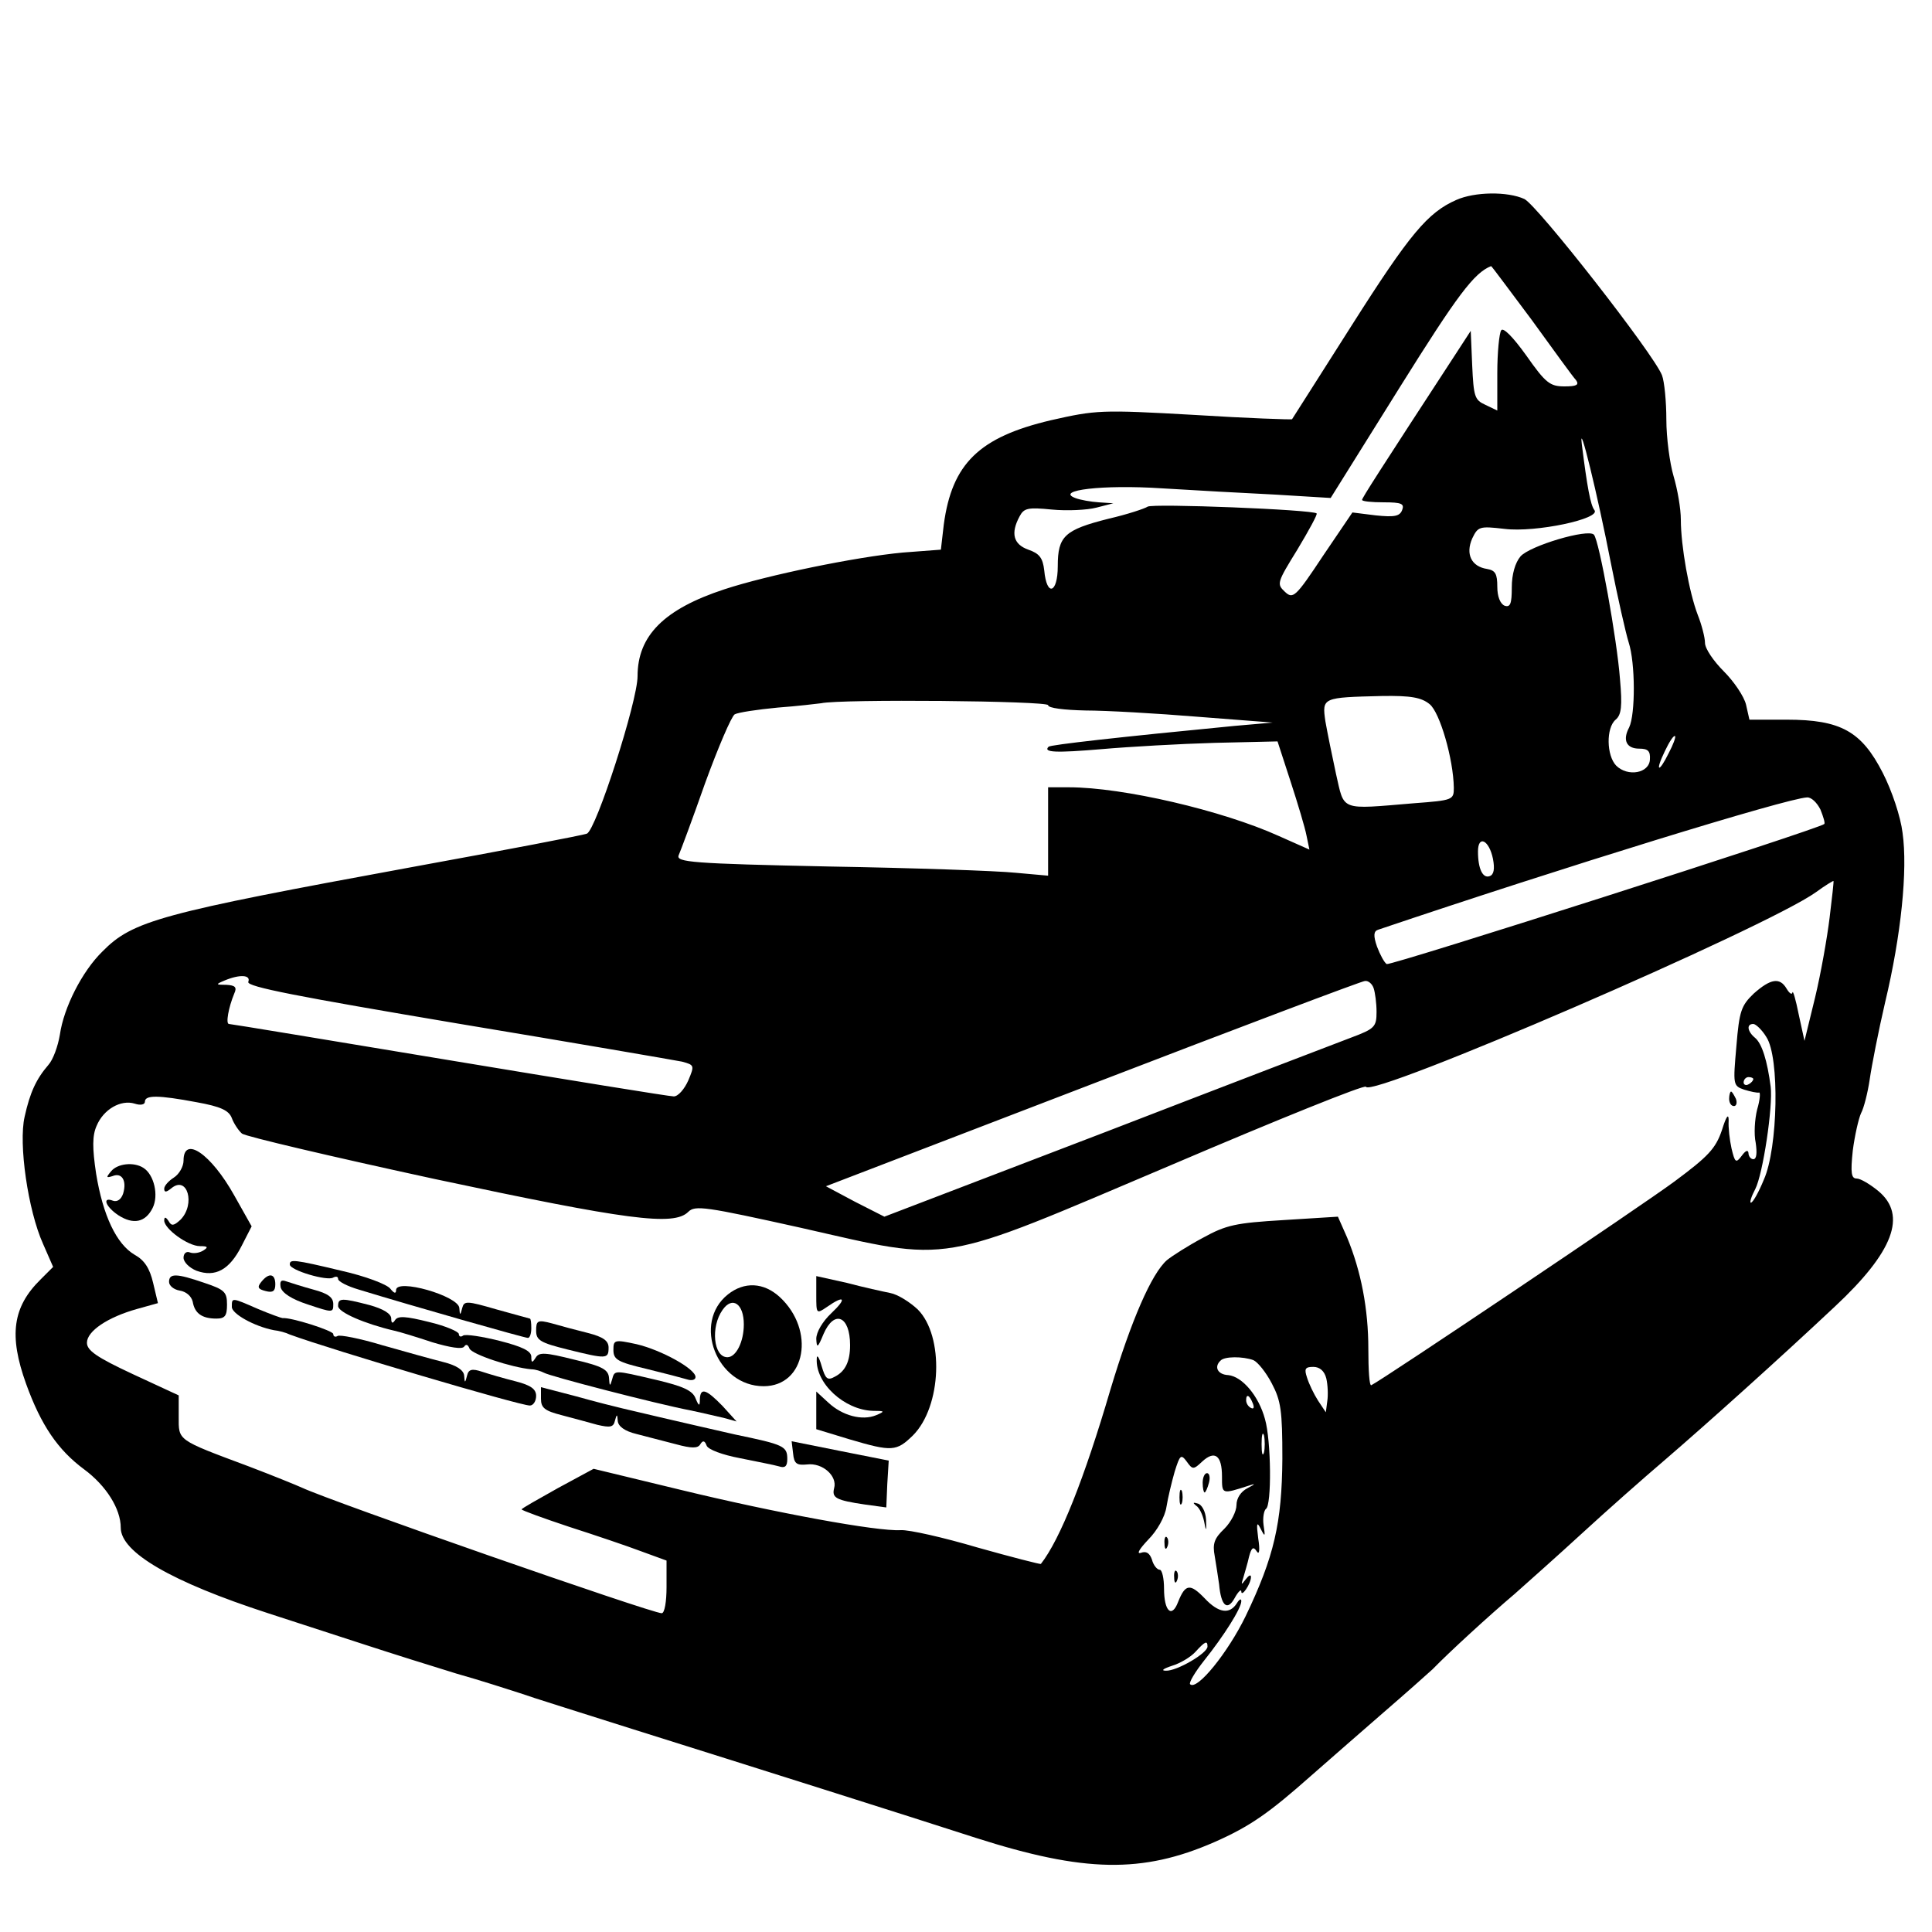<?xml version="1.0" standalone="no"?>
<!DOCTYPE svg PUBLIC "-//W3C//DTD SVG 20010904//EN"
 "http://www.w3.org/TR/2001/REC-SVG-20010904/DTD/svg10.dtd">
<svg version="1.0" xmlns="http://www.w3.org/2000/svg"
 width="400pt" height="400pt" viewBox="0 0 400 400"
 preserveAspectRatio="xMidYMid meet">
<g transform="translate(0,400) scale(0.1,-0.1)"
fill="#000000" stroke="none">
<path d="M3015 3586 c-59 -26 -96 -70 -216 -259 -67 -106 -123 -193 -124 -195
-1 -1 -92 2 -203 9 -193 11 -203 10 -296 -11 -149 -35 -205 -90 -222 -216 l-6
-52 -79 -6 c-97 -9 -281 -47 -369 -76 -125 -41 -180 -96 -180 -180 0 -52 -86
-319 -105 -326 -7 -3 -169 -34 -361 -69 -523 -96 -579 -111 -642 -175 -42 -41
-80 -116 -88 -172 -4 -24 -14 -52 -24 -63 -25 -29 -38 -57 -49 -107 -13 -56 7
-194 38 -263 l21 -48 -26 -26 c-58 -57 -66 -116 -30 -216 31 -86 66 -137 120
-177 46 -34 76 -82 76 -121 0 -51 105 -112 305 -177 55 -18 145 -47 200 -65
55 -18 141 -45 190 -60 50 -14 108 -33 130 -40 22 -8 128 -41 235 -75 242 -76
571 -180 710 -225 225 -72 345 -74 494 -9 75 33 114 61 201 138 39 34 106 93
150 131 44 38 89 78 101 89 35 36 118 112 170 156 27 24 90 80 139 125 50 46
128 115 175 155 87 75 234 207 349 315 121 113 150 189 90 239 -17 14 -37 26
-45 26 -11 0 -13 11 -8 58 4 31 12 66 17 77 6 11 14 43 18 70 4 28 18 100 32
160 33 138 47 274 36 351 -4 33 -22 87 -41 124 -44 86 -87 110 -199 110 l-77
0 -7 31 c-4 17 -25 48 -46 69 -21 21 -39 47 -39 59 0 11 -7 38 -15 58 -18 47
-35 143 -35 197 0 23 -7 63 -15 90 -8 27 -15 80 -15 117 0 37 -4 79 -9 92 -17
44 -258 352 -285 365 -35 16 -103 15 -141 -2z m156 -248 c45 -62 86 -119 92
-125 7 -10 1 -13 -24 -13 -30 0 -39 7 -79 64 -28 39 -48 59 -52 52 -4 -6 -8
-46 -8 -88 l0 -78 -25 12 c-22 10 -24 17 -27 82 l-3 71 -26 -40 c-165 -253
-199 -306 -199 -310 0 -3 20 -5 45 -5 37 0 43 -3 38 -16 -5 -13 -16 -15 -55
-11 l-48 6 -61 -90 c-57 -86 -62 -90 -79 -74 -17 16 -16 19 26 87 24 40 42 73
40 75 -8 8 -341 21 -350 14 -6 -4 -42 -16 -81 -25 -91 -23 -105 -36 -105 -98
0 -57 -23 -64 -28 -9 -3 26 -10 35 -33 43 -31 11 -37 34 -18 69 9 17 17 19 67
14 31 -3 73 -1 92 4 l35 9 -30 2 c-16 1 -39 5 -49 9 -42 16 57 28 179 20 66
-4 172 -10 235 -13 l115 -7 143 229 c120 192 154 237 189 251 1 1 38 -50 84
-111z m164 -503 c14 -71 31 -146 37 -165 14 -43 14 -149 1 -176 -14 -26 -6
-44 21 -44 18 0 23 -5 22 -22 -1 -29 -46 -37 -70 -13 -20 21 -21 78 -1 95 12
10 14 28 9 84 -6 81 -43 287 -54 299 -12 13 -133 -23 -152 -45 -11 -13 -18
-37 -18 -64 0 -34 -3 -42 -15 -38 -9 4 -15 19 -15 39 0 27 -4 34 -21 37 -33 5
-45 31 -31 63 12 25 15 26 67 20 64 -8 201 21 186 39 -8 10 -15 48 -26 136 -7
58 33 -106 60 -245z m-375 -293 c21 -17 49 -113 50 -173 0 -25 -2 -26 -82 -32
-156 -13 -144 -17 -162 61 -8 37 -18 86 -22 109 -7 49 -6 49 117 52 60 1 82
-3 99 -17z m-790 -2 c0 -6 33 -10 78 -11 42 0 147 -6 232 -13 l155 -12 -80 -7
c-238 -23 -380 -39 -384 -43 -12 -12 15 -13 110 -5 57 5 163 11 234 13 l130 3
27 -83 c15 -46 30 -96 33 -112 l6 -29 -63 28 c-117 53 -323 101 -435 101 l-43
0 0 -91 0 -92 -67 6 c-38 4 -211 10 -386 13 -286 6 -317 9 -312 23 4 9 29 76
55 150 27 74 54 137 61 142 7 4 47 10 89 14 41 3 82 8 90 9 40 9 470 5 470 -4z
m1285 -99 c-21 -43 -29 -39 -8 4 9 19 18 33 21 31 2 -2 -4 -18 -13 -35z m314
-117 c6 -15 10 -28 8 -30 -10 -10 -898 -294 -906 -290 -5 3 -14 20 -20 36 -8
23 -7 32 2 35 388 131 846 272 888 274 9 1 21 -11 28 -25z m-678 -102 c4 -21
2 -33 -7 -36 -14 -5 -24 15 -24 51 0 35 23 24 31 -15z m697 -122 c-5 -41 -18
-115 -30 -165 l-22 -90 -12 55 c-6 30 -12 51 -13 45 -1 -5 -6 -2 -12 8 -14 24
-33 21 -68 -10 -26 -25 -30 -36 -36 -109 -7 -80 -7 -82 16 -90 13 -4 27 -7 31
-6 3 1 2 -15 -4 -35 -5 -20 -7 -51 -3 -69 3 -21 2 -34 -5 -34 -5 0 -10 6 -10
13 -1 7 -6 5 -14 -6 -12 -16 -14 -14 -21 15 -4 18 -7 44 -6 58 0 16 -5 9 -14
-20 -13 -38 -28 -54 -98 -106 -66 -49 -605 -411 -628 -422 -4 -1 -6 32 -6 75
0 83 -15 161 -44 231 l-19 43 -112 -7 c-100 -6 -119 -10 -168 -37 -30 -16 -63
-37 -74 -46 -32 -28 -74 -125 -117 -268 -54 -184 -104 -310 -144 -361 -1 -1
-60 14 -131 34 -71 21 -142 37 -159 36 -49 -3 -260 36 -454 83 l-182 44 -74
-40 c-41 -23 -75 -42 -75 -44 0 -2 44 -18 98 -36 53 -17 121 -40 150 -51 l52
-19 0 -55 c0 -30 -4 -54 -10 -54 -21 0 -683 231 -745 260 -11 5 -60 25 -110
44 -150 56 -145 53 -145 103 l0 44 -95 44 c-75 35 -95 49 -95 65 0 24 43 53
104 70 l43 12 -10 42 c-7 30 -18 47 -38 58 -38 22 -66 82 -80 168 -8 53 -8 79
1 99 14 34 50 55 79 46 12 -4 21 -2 21 4 0 14 27 14 107 -1 50 -9 67 -17 73
-33 4 -11 14 -26 21 -32 8 -6 187 -48 399 -94 399 -85 495 -98 525 -68 14 14
35 11 233 -33 318 -72 274 -79 767 130 220 94 401 167 403 162 9 -25 829 329
932 403 19 14 36 24 36 23 1 0 -3 -35 -8 -76z m-3274 -133 c-3 -10 101 -30
433 -86 241 -40 450 -76 465 -79 26 -7 26 -8 13 -39 -8 -18 -21 -33 -30 -33
-9 0 -218 34 -465 75 -247 41 -452 75 -456 75 -7 0 -1 34 11 63 6 13 2 17 -16
18 -23 0 -23 1 -4 9 31 13 55 12 49 -3z m2330 -13 c3 -9 6 -31 6 -49 0 -31 -4
-35 -52 -53 -29 -11 -259 -99 -510 -196 l-457 -175 -61 31 -60 32 552 212
c304 117 558 213 564 213 7 1 15 -6 18 -15z m813 -101 c28 -42 24 -230 -5
-295 -11 -27 -23 -48 -27 -48 -3 0 1 13 9 28 16 31 37 172 32 212 -7 54 -18
89 -32 101 -16 13 -19 29 -4 29 5 0 18 -12 27 -27z m-27 -87 c0 -3 -4 -8 -10
-11 -5 -3 -10 -1 -10 4 0 6 5 11 10 11 6 0 10 -2 10 -4z m-1035 -582 c9 -4 26
-25 38 -48 19 -36 22 -56 22 -156 -1 -133 -17 -203 -76 -326 -37 -76 -101
-155 -115 -141 -3 3 10 25 29 49 40 50 77 108 77 123 0 6 -4 4 -9 -4 -15 -24
-38 -21 -67 10 -30 31 -40 30 -55 -8 -13 -34 -29 -19 -29 28 0 21 -4 39 -9 39
-5 0 -13 9 -16 21 -5 14 -12 18 -23 14 -10 -3 -2 9 15 27 19 19 35 48 38 68 3
19 11 52 17 73 11 35 13 37 25 21 12 -17 14 -17 32 0 26 24 41 13 41 -31 0
-37 -1 -37 55 -19 15 5 15 4 -2 -5 -14 -7 -23 -21 -23 -35 0 -13 -11 -35 -25
-49 -21 -20 -25 -31 -20 -57 3 -18 7 -44 9 -58 4 -45 17 -56 32 -29 7 13 14
20 14 14 0 -13 20 16 20 30 0 6 -5 3 -11 -5 -9 -12 -10 -12 -5 3 3 11 9 30 12
44 5 19 9 22 16 11 5 -8 7 2 3 27 -4 31 -3 36 5 20 9 -18 10 -17 6 8 -2 15 1
30 5 33 12 7 11 141 -2 186 -13 48 -47 88 -76 91 -22 1 -30 17 -16 30 8 9 46
9 68 1z m151 -38 c3 -13 4 -34 2 -47 l-3 -23 -16 24 c-9 14 -19 35 -23 48 -6
18 -4 22 13 22 13 0 23 -8 27 -24z m-152 -52 c3 -8 2 -12 -4 -9 -6 3 -10 10
-10 16 0 14 7 11 14 -7z m23 -101 c-3 -10 -5 -2 -5 17 0 19 2 27 5 18 2 -10 2
-26 0 -35z m-117 -402 c0 -14 -64 -51 -86 -50 -11 0 -6 4 12 10 17 5 39 18 49
29 20 22 25 24 25 11z"/>
<path d="M3580 1725 c0 -8 4 -15 10 -15 5 0 7 7 4 15 -4 8 -8 15 -10 15 -2 0
-4 -7 -4 -15z"/>
<path d="M380 1597 c0 -12 -9 -28 -20 -35 -11 -7 -20 -17 -20 -23 0 -8 4 -8
15 1 33 27 50 -33 19 -65 -14 -13 -19 -14 -25 -3 -6 9 -9 9 -9 1 0 -17 49 -53
74 -53 16 0 18 -2 7 -9 -8 -5 -20 -7 -28 -4 -7 3 -13 -2 -13 -11 0 -9 12 -21
27 -27 39 -14 68 2 93 51 l21 41 -36 64 c-48 86 -105 125 -105 72z"/>
<path d="M230 1575 c-11 -13 -10 -14 3 -10 19 8 30 -9 22 -36 -4 -12 -12 -18
-21 -15 -23 9 -16 -12 11 -30 31 -20 56 -15 71 15 13 26 3 69 -19 83 -20 13
-54 9 -67 -7z"/>
<path d="M600 1382 c0 -12 78 -35 90 -27 6 3 10 2 10 -3 0 -5 19 -15 43 -22
111 -34 343 -100 350 -100 4 0 7 9 7 20 0 11 -1 20 -3 20 -1 0 -32 9 -69 19
-62 18 -67 18 -71 3 -4 -16 -5 -16 -6 0 -2 25 -131 62 -131 37 0 -8 -4 -7 -12
3 -7 9 -52 26 -101 37 -100 24 -107 24 -107 13z"/>
<path d="M350 1346 c0 -8 10 -16 22 -18 13 -2 24 -11 27 -23 4 -24 19 -35 49
-35 18 0 22 6 22 29 0 26 -5 31 -47 45 -58 20 -73 20 -73 2z"/>
<path d="M541 1346 c-9 -11 -7 -15 9 -19 15 -4 20 0 20 14 0 22 -13 25 -29 5z"/>
<path d="M1690 1319 c0 -39 0 -40 22 -25 37 26 42 18 9 -13 -18 -17 -31 -39
-31 -53 1 -20 3 -19 15 10 22 51 55 38 55 -23 0 -34 -10 -54 -31 -65 -16 -9
-20 -5 -28 22 -5 18 -10 25 -10 15 -3 -51 57 -106 116 -108 25 0 26 -1 7 -9
-29 -12 -70 -1 -99 26 l-25 23 0 -39 0 -39 69 -21 c88 -26 97 -25 131 8 60 60
65 206 10 261 -16 15 -41 31 -57 34 -15 3 -56 12 -90 21 l-63 14 0 -39z"/>
<path d="M581 1335 c3 -12 23 -25 57 -36 51 -17 52 -17 52 1 0 14 -11 22 -41
30 -22 6 -47 14 -56 17 -11 4 -14 1 -12 -12z"/>
<path d="M1507 1320 c-74 -59 -23 -190 74 -190 87 0 108 116 33 185 -33 30
-73 32 -107 5z m33 -62 c0 -36 -16 -68 -34 -68 -29 0 -35 63 -10 98 20 29 44
13 44 -30z"/>
<path d="M480 1294 c0 -14 46 -40 87 -48 10 -1 25 -5 33 -9 87 -32 476 -147
497 -147 7 0 13 9 13 20 0 14 -11 22 -42 30 -24 6 -55 15 -70 20 -21 7 -28 5
-31 -8 -4 -16 -5 -16 -6 0 -1 11 -15 21 -43 28 -24 6 -81 22 -127 35 -46 14
-88 22 -92 19 -5 -3 -9 -1 -9 4 0 7 -88 35 -105 33 -2 0 -25 8 -51 19 -55 24
-54 24 -54 4z"/>
<path d="M700 1296 c0 -13 56 -37 116 -51 10 -2 46 -13 79 -24 37 -11 62 -15
66 -9 4 6 8 4 11 -4 5 -12 86 -39 128 -43 9 0 20 -4 26 -7 11 -7 231 -64 303
-78 25 -5 57 -13 71 -16 l25 -7 -29 32 c-34 35 -46 39 -47 14 0 -15 -2 -15 -9
2 -6 16 -26 25 -81 38 -90 21 -86 21 -92 0 -4 -14 -5 -13 -6 3 -1 18 -12 25
-72 39 -60 15 -73 16 -80 4 -7 -11 -9 -11 -9 2 0 12 -19 21 -66 33 -36 9 -69
14 -75 11 -5 -4 -9 -2 -9 3 0 5 -28 17 -62 25 -48 12 -64 13 -70 4 -5 -8 -8
-7 -8 3 0 10 -16 20 -45 28 -58 15 -65 15 -65 -2z"/>
<path d="M1110 1245 c0 -20 9 -25 65 -39 81 -20 85 -20 85 4 0 14 -11 22 -42
30 -24 6 -58 15 -75 20 -30 8 -33 6 -33 -15z"/>
<path d="M1270 1205 c0 -20 9 -25 68 -39 37 -9 75 -19 85 -22 9 -3 17 -1 17 5
0 17 -71 56 -122 68 -46 10 -48 9 -48 -12z"/>
<path d="M1120 1104 c0 -19 8 -25 43 -34 23 -6 56 -15 74 -20 26 -6 33 -5 36
8 4 15 5 15 6 0 1 -11 14 -21 39 -27 20 -5 57 -15 81 -21 33 -9 46 -9 51 0 5
8 9 8 13 -3 3 -8 32 -19 69 -26 34 -7 71 -14 81 -17 12 -4 17 0 17 15 0 27 -7
30 -108 51 -48 11 -114 26 -148 34 -34 8 -72 17 -85 20 -13 3 -57 14 -96 25
l-73 19 0 -24z"/>
<path d="M1642 991 c2 -22 8 -25 29 -23 32 4 63 -24 56 -49 -5 -20 3 -25 64
-34 l44 -6 2 48 3 49 -101 20 -100 20 3 -25z"/>
<path d="M2490 930 c0 -11 2 -20 4 -20 2 0 6 9 9 20 3 11 1 20 -4 20 -5 0 -9
-9 -9 -20z"/>
<path d="M2442 900 c0 -14 2 -19 5 -12 2 6 2 18 0 25 -3 6 -5 1 -5 -13z"/>
<path d="M2476 883 c7 -4 14 -19 17 -33 4 -22 5 -21 4 4 -1 17 -9 31 -17 33
-10 3 -11 2 -4 -4z"/>
<path d="M2411 804 c0 -11 3 -14 6 -6 3 7 2 16 -1 19 -3 4 -6 -2 -5 -13z"/>
<path d="M2431 734 c0 -11 3 -14 6 -6 3 7 2 16 -1 19 -3 4 -6 -2 -5 -13z"/>
</g>
</svg>
